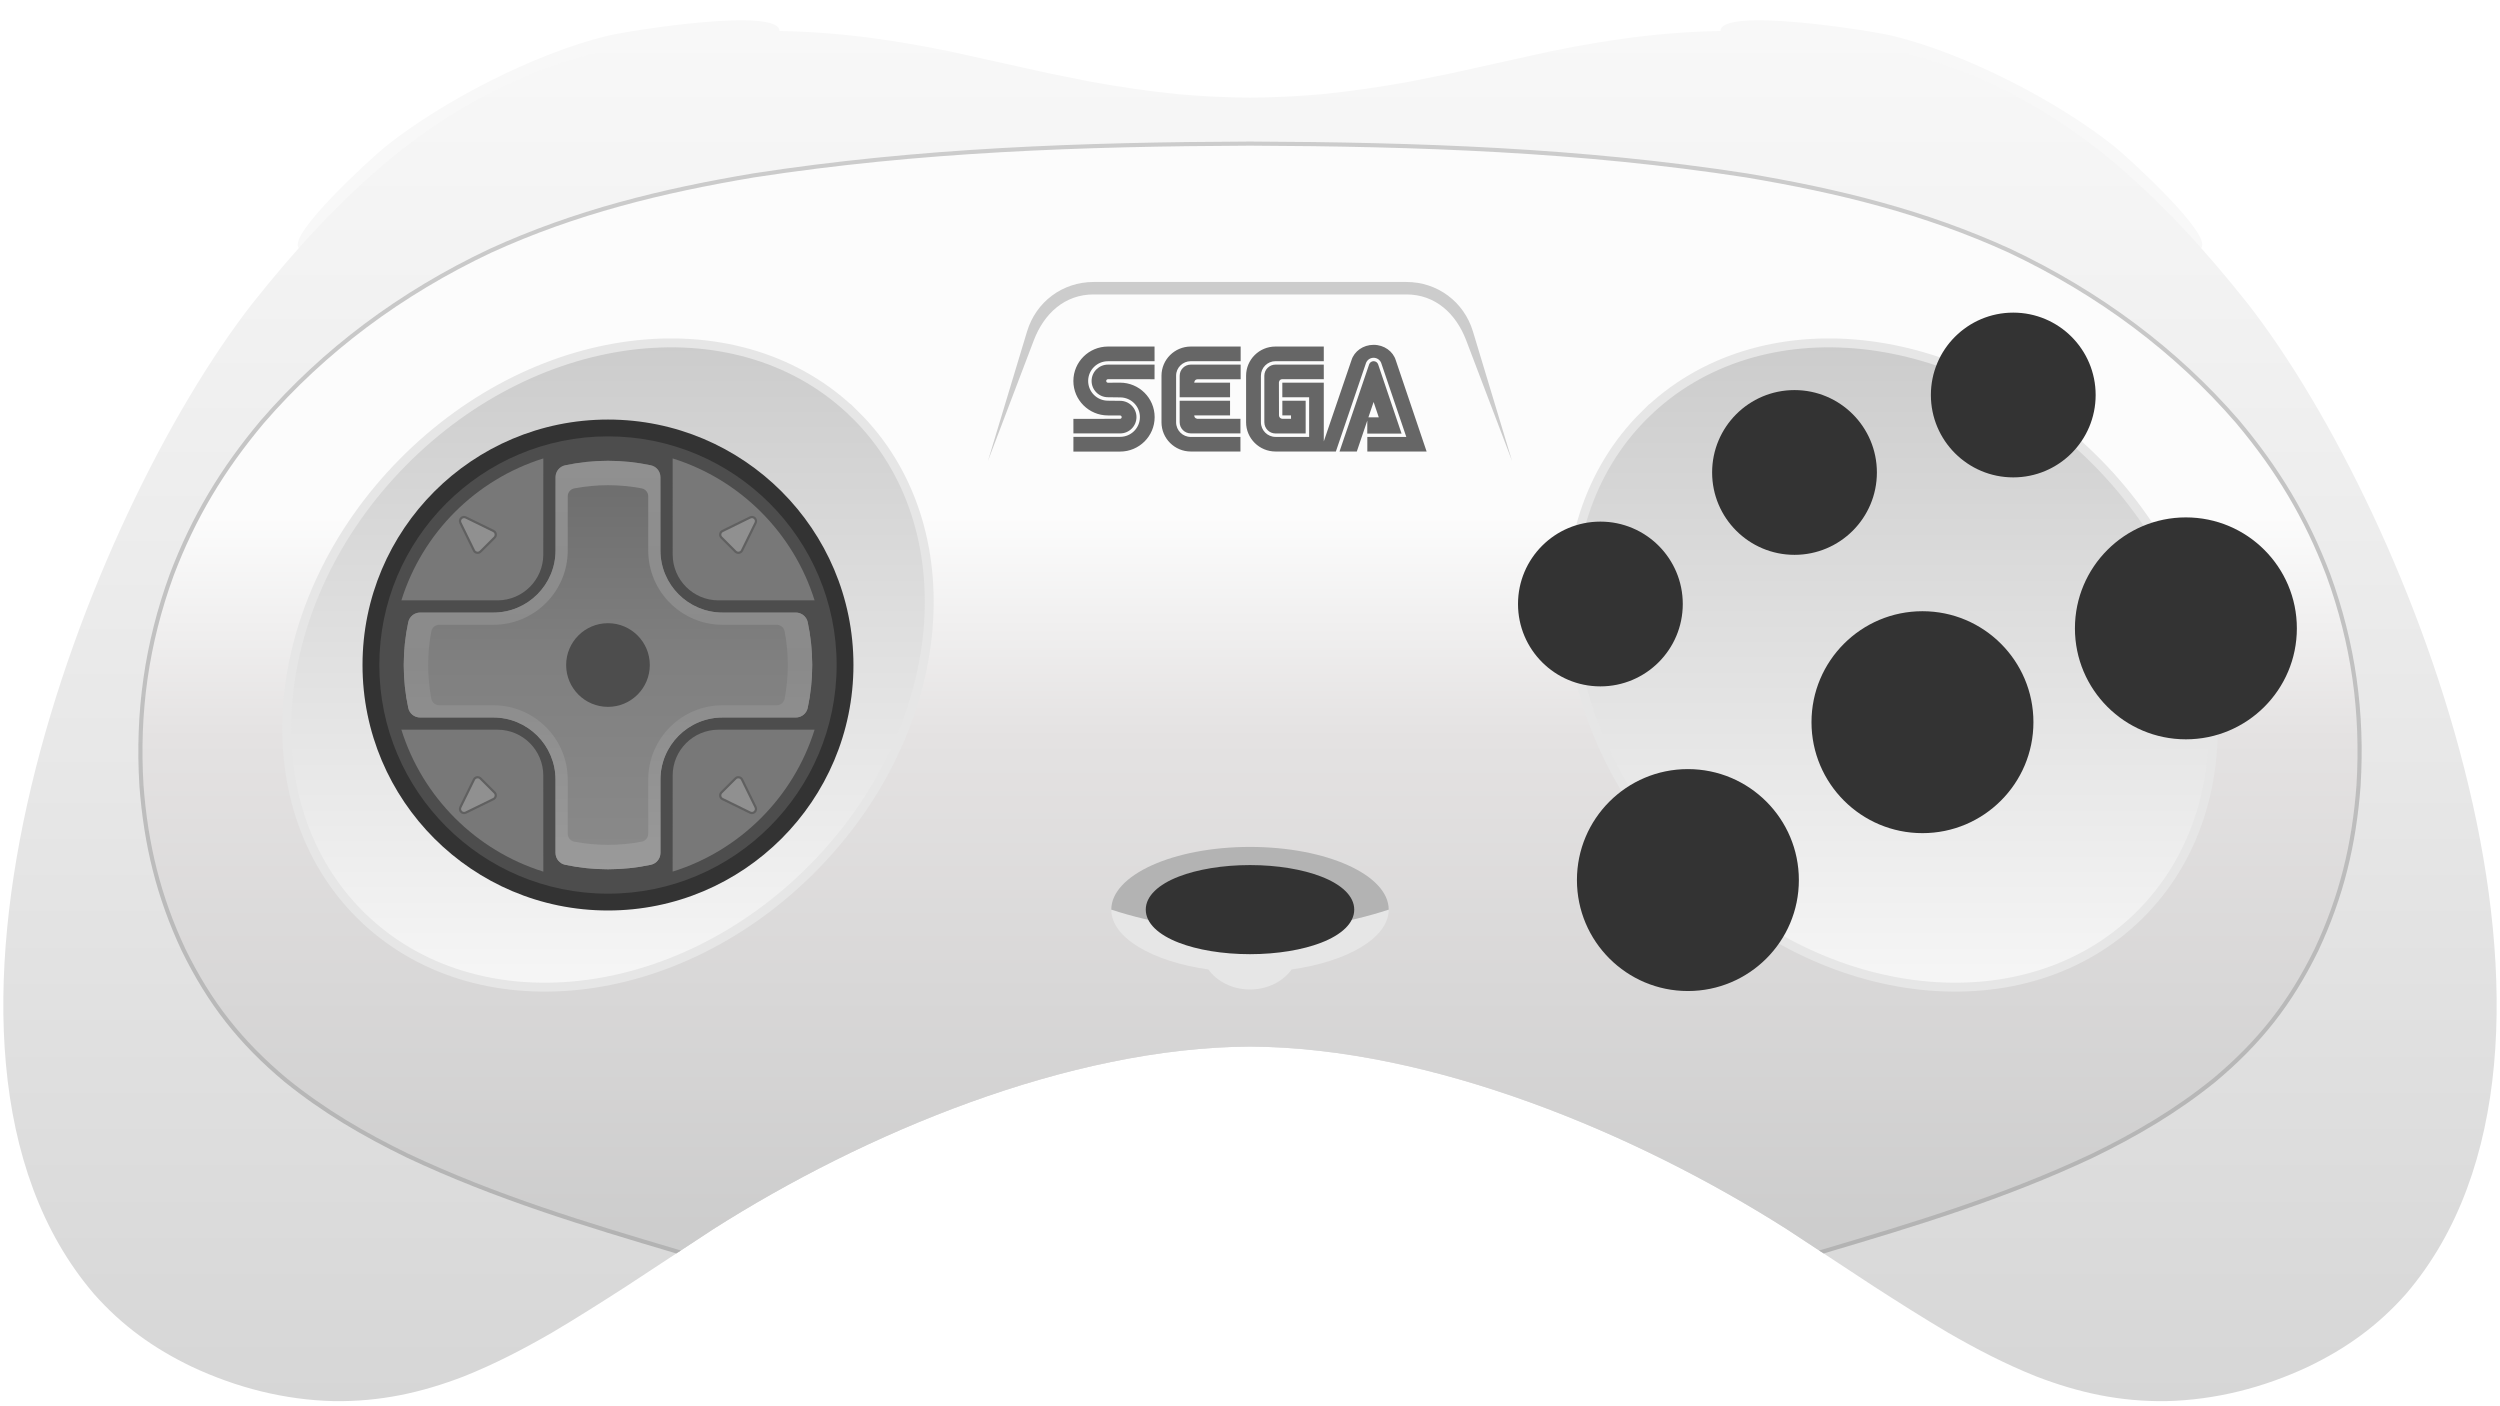 <?xml version="1.0" encoding="UTF-8"?>
<!DOCTYPE svg PUBLIC "-//W3C//DTD SVG 1.1//EN" "http://www.w3.org/Graphics/SVG/1.1/DTD/svg11.dtd">
<svg xml:space="preserve" viewBox="0 0 562 316" width="562px" height="316px" version="1.1" style="shape-rendering:geometricPrecision; fill-rule:evenodd; clip-rule:evenodd" xmlns="http://www.w3.org/2000/svg">
 <defs>
  <style type="text/css">
    .str0 {stroke:#E6E6E6;stroke-width:2}
    .fil9 {fill:#333333}
    .fil10 {fill:#4D4D4D}
    .fil13 {fill:#606060}
    .fil8 {fill:#666666}
    .fil12 {fill:#787878}
    .fil14 {fill:#909090}
    .fil7 {fill:#B3B3B3}
    .fil4 {fill:#CCCCCC}
    .fil6 {fill:#E6E6E6}
    .fil0 {fill:#F8F8F8}
    .fil1 {fill:url(#id0)}
    .fil3 {fill:url(#id1)}
    .fil11 {fill:url(#id2)}
    .fil2 {fill:url(#id3)}
    .fil15 {fill:url(#id4)}
    .fil5 {fill:url(#id5)}
  </style>
  <linearGradient id="id0" gradientUnits="userSpaceOnUse" x1="281" y1="314.98" x2="281" y2="6.943">
   <stop offset="0" style="stop-opacity:1; stop-color:#D6D6D6"/>
   <stop offset="0.45" style="stop-opacity:1; stop-color:#E7E7E7"/>
   <stop offset="1" style="stop-opacity:1; stop-color:#F8F8F8"/>
  </linearGradient>
  <linearGradient id="id1" gradientUnits="userSpaceOnUse" x1="281.001" y1="281.777" x2="281.001" y2="31.816">
   <stop offset="0" style="stop-opacity:1; stop-color:#B3B3B3"/>
   <stop offset="1" style="stop-opacity:1; stop-color:#CCCCCC"/>
  </linearGradient>
  <linearGradient id="id2" gradientUnits="userSpaceOnUse" x1="136.675" y1="195.41" x2="136.675" y2="103.586">
   <stop offset="0" style="stop-opacity:1; stop-color:#8A8A8A"/>
   <stop offset="0.5" style="stop-opacity:1; stop-color:gray"/>
   <stop offset="1" style="stop-opacity:1; stop-color:#6C6C6C"/>
  </linearGradient>
  <linearGradient id="id3" gradientUnits="userSpaceOnUse" x1="281" y1="281.464" x2="281" y2="116.208">
   <stop offset="0" style="stop-opacity:1; stop-color:#CCCCCC"/>
   <stop offset="0.7" style="stop-opacity:1; stop-color:#E4E2E2"/>
   <stop offset="1" style="stop-opacity:1; stop-color:#FCFCFC"/>
  </linearGradient>
  <linearGradient id="id4" gradientUnits="userSpaceOnUse" x1="136.675" y1="195.41" x2="136.675" y2="103.586">
   <stop offset="0" style="stop-opacity:1; stop-color:#9A9A9A"/>
   <stop offset="0.5" style="stop-opacity:1; stop-color:#8A8A8A"/>
   <stop offset="1" style="stop-opacity:1; stop-color:#909090"/>
  </linearGradient>
  <linearGradient id="id5" gradientUnits="userSpaceOnUse" x1="136.675" y1="221.916" x2="136.675" y2="77.081">
   <stop offset="0" style="stop-opacity:1; stop-color:#F6F6F6"/>
   <stop offset="1" style="stop-opacity:1; stop-color:#CCCCCC"/>
  </linearGradient>
 </defs>
 <g>
  <g id="shell">
   <path class="fil0" d="M86.471 33.097c12.973,-10.42 33.935,-21.143 50.009,-25.026 5.378,-1.299 38.81,-6.505 38.739,-1.1 -0.147,0.968 -3.377,0.748 -5.137,0.768 -16.307,0.377 -31.066,2.815 -46.467,8.284 -13.016,4.824 -23.518,11.405 -34.332,20.091 -7.795,6.435 -19.517,21.167 -22.108,19.646 -2.646,-2.906 15.798,-19.766 19.296,-22.663zm389.058 0c-12.973,-10.42 -33.935,-21.143 -50.009,-25.026 -5.378,-1.299 -38.81,-6.505 -38.739,-1.1 0.147,0.968 3.377,0.748 5.137,0.768 16.307,0.377 31.066,2.815 46.467,8.284 13.016,4.824 23.518,11.405 34.332,20.091 7.795,6.435 19.517,21.167 22.108,19.646 2.646,-2.906 -15.798,-19.766 -19.296,-22.663z"/>
   <path class="fil1" d="M281 21.951c-5.455,-0.044 -10.665,-0.297 -16.1,-0.768 -6.726,-0.679 -13.183,-1.628 -19.833,-2.837l-9.343 -1.878 -22.145 -4.901c-14.922,-3.05 -28.302,-4.784 -43.568,-4.613 -16.307,0.378 -31.565,2.816 -46.967,8.285 -13.015,4.824 -23.874,11.262 -34.688,19.948 -12.083,9.976 -21.958,20.877 -31.687,33.119 -37.239,47.881 -83.191,166.874 -35.537,222.576 6.315,7.134 13.392,12.215 21.951,16.34 10.072,4.722 20.879,7.5 32.019,7.751 10.34,0.135 19.557,-1.863 29.178,-5.562 6.983,-2.793 13.288,-6.078 19.795,-9.825 5.696,-3.37 11.162,-6.843 16.728,-10.429l19.478 -12.8c34.015,-21.643 79.975,-40.866 120.719,-41.084 40.744,0.218 86.704,19.441 120.719,41.084l19.478 12.8c5.566,3.586 11.032,7.059 16.728,10.429 6.507,3.747 12.812,7.032 19.795,9.825 9.621,3.699 18.838,5.697 29.178,5.562 11.14,-0.251 21.947,-3.029 32.019,-7.751 8.559,-4.125 15.636,-9.206 21.951,-16.34 47.654,-55.702 1.702,-174.695 -35.537,-222.576 -9.729,-12.242 -19.604,-23.143 -31.687,-33.119 -10.814,-8.686 -21.673,-15.124 -34.688,-19.948 -15.402,-5.469 -30.66,-7.907 -46.967,-8.285 -15.266,-0.171 -28.646,1.563 -43.568,4.613l-22.145 4.901 -9.343 1.878c-6.65,1.209 -13.107,2.158 -19.833,2.837 -5.435,0.471 -10.645,0.724 -16.1,0.768z"/>
   <path class="fil2" d="M44.442 116.208c3.974,-7.561 8.73,-14.494 14.519,-21.388 14.145,-16.399 31.691,-29.184 51.236,-38.425 19.172,-8.759 38.499,-13.482 59.226,-16.966 37.282,-5.768 73.905,-6.989 111.577,-7.148 37.674,0.159 74.293,1.381 111.577,7.148 20.727,3.485 40.052,8.207 59.226,16.966 19.513,9.226 37.121,22.041 51.235,38.425 5.784,6.88 10.545,13.823 14.52,21.388 2.171,4.129 4.106,8.444 5.847,13.035 5.639,15.536 7.807,30.894 6.792,47.388 -0.995,13.172 -3.829,24.91 -9.457,36.89 -5.856,11.962 -12.79,20.777 -22.939,29.27 -8.601,6.965 -17.515,12.183 -27.442,17.015 -19.897,9.364 -39.772,15.405 -60.87,21.657l-7.77 -5.106c-34.011,-21.643 -79.979,-40.866 -120.719,-41.084 -40.744,0.218 -86.704,19.441 -120.719,41.084l-7.771 5.107c-21.091,-6.251 -40.979,-12.293 -60.869,-21.658 -9.923,-4.827 -18.847,-10.054 -27.443,-17.015 -10.151,-8.497 -17.079,-17.303 -22.939,-29.27 -5.619,-11.961 -8.473,-23.736 -9.457,-36.89 -1.009,-16.476 1.148,-31.87 6.792,-47.388 1.744,-4.596 3.68,-8.91 5.848,-13.035z"/>
   <path class="fil3" d="M281 32.746c-18.82,0.079 -37.384,0.425 -55.909,1.471 -18.507,1.044 -36.96,2.789 -55.569,5.667 -10.352,1.74 -20.373,3.793 -30.171,6.498 -9.79,2.703 -19.385,6.063 -28.939,10.426 -9.91,4.686 -19.318,10.29 -28.008,16.807 -8.397,6.299 -16.144,13.459 -23.073,21.489 -4.458,5.309 -8.314,10.656 -11.656,16.278 -3.343,5.624 -6.187,11.543 -8.645,18.025 -2.81,7.726 -4.752,15.422 -5.866,23.236 -1.113,7.809 -1.399,15.74 -0.898,23.939 0.49,6.551 1.447,12.772 2.979,18.828 1.532,6.058 3.64,11.965 6.436,17.914 2.907,5.939 6.081,11.095 9.783,15.82 3.714,4.734 7.983,9.063 13.033,13.29 4.277,3.463 8.639,6.497 13.167,9.267 4.531,2.771 9.23,5.279 14.179,7.686 9.924,4.672 19.853,8.509 29.932,11.958 10.097,3.455 20.332,6.518 30.866,9.64l0.413 0.122 -1.019 0.669c-10.435,-3.093 -20.578,-6.133 -30.559,-9.548 -10.109,-3.459 -20.07,-7.31 -30.034,-12.001 -4.974,-2.419 -9.703,-4.942 -14.263,-7.731 -4.56,-2.789 -8.963,-5.853 -13.279,-9.348 -5.101,-4.269 -9.394,-8.618 -13.147,-13.403 -3.744,-4.777 -6.973,-10.018 -9.911,-16.02 -2.824,-6.01 -4.957,-11.98 -6.502,-18.089 -1.545,-6.109 -2.509,-12.368 -3.002,-18.971 -0.506,-8.26 -0.218,-16.28 0.904,-24.153 1.123,-7.878 3.081,-15.638 5.915,-23.428 2.479,-6.537 5.348,-12.509 8.716,-18.176 3.37,-5.669 7.242,-11.041 11.73,-16.387 6.972,-8.078 14.792,-15.311 23.243,-21.649 8.745,-6.559 18.192,-12.189 28.153,-16.898 9.602,-4.385 19.27,-7.773 29.104,-10.489 9.84,-2.716 19.869,-4.772 30.244,-6.515 18.654,-2.885 37.168,-4.637 55.693,-5.683 18.523,-1.046 37.112,-1.392 55.963,-1.471 18.851,0.079 37.436,0.425 55.959,1.471 18.524,1.046 37.039,2.798 55.693,5.683 10.375,1.743 20.404,3.799 30.243,6.515 9.834,2.716 19.503,6.104 29.105,10.489 9.961,4.709 19.407,10.339 28.152,16.898 8.451,6.338 16.272,13.571 23.243,21.649 4.489,5.346 8.361,10.718 11.73,16.387 3.369,5.667 6.238,11.639 8.717,18.176 2.833,7.79 4.792,15.55 5.914,23.428 1.122,7.873 1.41,15.893 0.905,24.153 -0.494,6.603 -1.458,12.862 -3.003,18.971 -1.545,6.109 -3.677,12.079 -6.502,18.089 -2.938,6.002 -6.167,11.243 -9.911,16.02 -3.753,4.785 -8.045,9.134 -13.146,13.403 -4.317,3.495 -8.719,6.559 -13.28,9.348 -4.56,2.789 -9.289,5.312 -14.263,7.731 -9.964,4.691 -19.925,8.542 -30.033,12.001 -9.982,3.415 -20.125,6.455 -30.56,9.549l-1.02 -0.67 0.415 -0.122c10.533,-3.122 20.768,-6.185 30.866,-9.64 10.079,-3.449 20.007,-7.286 29.931,-11.958 4.949,-2.407 9.648,-4.915 14.179,-7.686 4.529,-2.77 8.891,-5.804 13.167,-9.267 5.05,-4.227 9.32,-8.556 13.033,-13.29 3.703,-4.725 6.876,-9.881 9.784,-15.82 2.795,-5.949 4.903,-11.856 6.436,-17.914 1.532,-6.056 2.489,-12.277 2.978,-18.828 0.501,-8.199 0.215,-16.13 -0.898,-23.939 -1.113,-7.814 -3.056,-15.51 -5.865,-23.236 -2.459,-6.482 -5.302,-12.401 -8.646,-18.025 -3.342,-5.622 -7.198,-10.969 -11.656,-16.278 -6.929,-8.03 -14.675,-15.19 -23.073,-21.489 -8.69,-6.517 -18.098,-12.121 -28.007,-16.807 -9.554,-4.363 -19.15,-7.723 -28.94,-10.426 -9.797,-2.705 -19.819,-4.758 -30.17,-6.498 -18.609,-2.878 -37.063,-4.623 -55.569,-5.667 -18.525,-1.046 -37.091,-1.392 -55.911,-1.471z"/>
   <path class="fil4" d="M339.913 103.634l-8.798 -29.13c-2.016,-6.677 -7.988,-11.118 -14.972,-11.118l-70.287 0c-6.984,0 -12.955,4.442 -14.972,11.118l-8.798 29.13 10.304 -27.099c2.307,-6.066 6.967,-10.346 13.466,-10.346l70.287 0c6.499,0 11.159,4.281 13.466,10.346l10.304 27.099z"/>
   <path class="fil5 str0" d="M192.207 93.184c25.498,25.144 21.304,70.739 -9.366,101.841 -30.67,31.102 -76.202,35.931 -101.699,10.787 -25.498,-25.143 -21.304,-70.739 9.366,-101.84 30.67,-31.102 76.202,-35.931 101.699,-10.788zm177.586 0c-25.497,25.144 -21.304,70.739 9.366,101.841 30.67,31.102 76.202,35.931 101.699,10.787 25.497,-25.143 21.304,-70.739 -9.366,-101.84 -30.67,-31.102 -76.202,-35.931 -101.699,-10.788z"/>
   <path class="fil6" d="M312.181 204.484c0,6.312 -9.175,11.654 -21.823,13.452 -1.937,2.7 -5.404,4.501 -9.358,4.501 -3.955,0 -7.421,-1.801 -9.358,-4.501 -12.649,-1.798 -21.823,-7.14 -21.823,-13.452l62.362 0z"/>
   <path class="fil7" d="M281 190.386c17.22,0 31.181,6.312 31.181,14.098 -9.443,3.093 -20.016,4.827 -31.181,4.827 -11.165,0 -21.739,-1.734 -31.181,-4.827 0,-7.786 13.96,-14.098 31.181,-14.098z"/>
   <g>
    <path class="fil8" d="M241.299 101.526l10.493 -0.011c4.293,0 7.772,-3.468 7.772,-7.742 0,-4.282 -3.479,-7.751 -7.772,-7.751l-2.725 0.016c-0.215,0 -0.389,-0.177 -0.389,-0.394 0,-0.216 0.174,-0.393 0.389,-0.393l10.473 0.003 0.005 -3.286 -10.481 0c-2.026,0 -3.674,1.646 -3.674,3.668 0,2.024 1.648,3.664 3.674,3.664l2.738 0.036c2.46,0 4.45,1.984 4.45,4.431 0,2.449 -1.99,4.437 -4.45,4.437l-10.499 0 -0.004 3.322zm0.004 -4.093l10.499 0c2.033,0 3.677,-1.64 3.677,-3.666 0,-2.025 -1.644,-3.662 -3.677,-3.662l-2.738 -0.03c-2.455,0 -4.447,-1.986 -4.447,-4.439 0,-2.447 1.992,-4.433 4.447,-4.433l10.481 -0.002 -0.005 -3.299 -10.473 0c-4.289,0 -7.772,3.465 -7.772,7.743 0,4.277 3.483,7.744 7.772,7.744l2.71 0.004c0.206,0 0.38,0.168 0.38,0.38 0,0.209 -0.174,0.376 -0.38,0.376l-10.478 0.009 0.004 3.275 0 0zm0 0l0 0 0 0zm26.396 0.792c-1.821,0 -3.312,-1.451 -3.312,-3.303l0 -10.482c0,-1.782 1.491,-3.247 3.312,-3.247l11.2 0.001 0 -3.292 -11.2 0c-3.645,0 -6.597,2.942 -6.597,6.574l0 10.446c0,3.633 2.952,6.579 6.597,6.579l11.153 0.004 -0.002 -3.284 -11.151 0.004 0 0zm0 0l0 0 0 0zm-2.509 -13.749c0,-1.389 1.117,-2.514 2.509,-2.514l11.2 0 0 3.296 -9.65 0c-0.773,0 -0.783,0.767 -0.783,0.767l8.05 0 0 3.281 -11.33 0 0.004 -4.83 0 0zm0 0l0 0 0 0zm2.509 12.951c-1.387,0 -2.513,-1.12 -2.513,-2.505l0 -4.834 11.33 0 0 3.288 -8.051 0c0.011,0.773 0.784,0.777 0.784,0.777l9.603 0 -0.003 3.269 -11.15 0.005zm48.434 0.79l-8.759 0 0 3.286 13.33 0 -6.932 -20.512c-0.608,-2.001 -2.611,-3.473 -4.982,-3.473 -2.374,0 -4.371,1.465 -4.982,3.464l-6.222 18.246 0 -13.203 -9.322 0 0 3.281 6.028 0 0 8.911 -7.545 0c-1.814,0 -3.296,-1.478 -3.296,-3.295l0 -10.446c0,-1.818 1.472,-3.284 3.288,-3.284l10.847 0 0 -3.29 -10.872 0c-3.644,0 -6.596,2.942 -6.596,6.574l0 10.446c0,3.633 2.978,6.579 6.621,6.579l13.562 0.002 6.792 -19.947c0.277,-0.66 0.927,-1.126 1.691,-1.126 0.761,0 1.415,0.466 1.693,1.122l5.656 16.665 0 0zm-31.909 -3.295c0,1.392 1.126,2.524 2.515,2.524l6.775 0 0 -7.362 -5.242 0 0 3.292 1.946 0 0.006 0.773 -1.937 0c-0.423,0 -0.769,-0.35 -0.769,-0.773l-0.017 -7.354c0,0 -0.002,-0.764 0.777,-0.783l9.312 0 -0.004 -3.28 -10.848 0.003c-1.389,0 -2.515,1.125 -2.515,2.514l0 10.446 0.001 0zm0 0l0 0 0 0zm23.144 -0.378l-2.36 6.959 -3.887 0 6.659 -19.59c0.146,-0.419 0.543,-0.72 1.013,-0.72 0.47,0 0.871,0.302 1.013,0.72l5.266 15.556 -7.711 0 0.007 -2.925zm0.249 -0.735l2.329 0 -1.16 -3.447 -1.169 3.447zm8.516 4.408l0 0 0 0z"/>
   </g>
  </g>
  <g id="holes">
   <circle class="fil9" cx="136.674" cy="149.498" r="55.181"/>
   <path class="fil9" d="M281 194.468c6.204,0 11.86,0.985 15.988,2.577 4.599,1.773 7.445,4.393 7.445,7.439 0,3.045 -2.846,5.666 -7.445,7.439 -4.128,1.592 -9.784,2.577 -15.988,2.577 -6.205,0 -11.861,-0.985 -15.989,-2.577 -4.599,-1.773 -7.444,-4.394 -7.444,-7.439 0,-3.046 2.845,-5.666 7.444,-7.439 4.128,-1.592 9.784,-2.577 15.989,-2.577z"/>
   <circle class="fil9" cx="359.768" cy="135.779" r="18.52"/>
   <circle class="fil9" cx="403.405" cy="106.21" r="18.52"/>
   <circle class="fil9" cx="452.582" cy="88.797" r="18.52"/>
   <circle class="fil9" cx="379.44" cy="197.838" r="24.945"/>
   <circle class="fil9" cx="432.169" cy="162.346" r="24.945"/>
   <circle class="fil9" cx="491.389" cy="141.255" r="24.945"/>
  </g>
  <g id="dpad">
   <circle class="fil10" cx="136.674" cy="149.498" r="51.401"/>
   <path class="fil11" d="M136.674 140.095c5.193,0 9.403,4.21 9.403,9.403 0,5.194 -4.21,9.404 -9.403,9.404 -5.194,0 -9.404,-4.21 -9.404,-9.404 0,-5.193 4.21,-9.403 9.404,-9.403zm11.792 -32.812l0 16.446c0,7.72 6.258,13.978 13.978,13.978l16.446 0c1.309,0 2.411,0.891 2.684,2.171 0.662,3.102 1.012,6.32 1.012,9.62 0,3.3 -0.35,6.518 -1.012,9.62 -0.273,1.281 -1.375,2.172 -2.684,2.172l-16.446 0c-7.72,0 -13.978,6.258 -13.978,13.978l0 16.446c0,1.309 -0.891,2.411 -2.171,2.684 -3.102,0.662 -6.321,1.012 -9.62,1.012 -3.3,0 -6.519,-0.35 -9.62,-1.012 -1.281,-0.273 -2.172,-1.375 -2.172,-2.684l0 -16.446c0,-7.72 -6.258,-13.978 -13.978,-13.978l-16.446 0c-1.309,0 -2.411,-0.891 -2.684,-2.172 -0.662,-3.102 -1.012,-6.32 -1.012,-9.62 0,-3.299 0.35,-6.518 1.012,-9.62 0.273,-1.28 1.375,-2.171 2.684,-2.171l16.446 0c7.72,0 13.978,-6.258 13.978,-13.978l0 -16.446c0,-1.309 0.891,-2.411 2.172,-2.685 3.101,-0.662 6.32,-1.011 9.62,-1.011 3.299,0 6.518,0.349 9.62,1.011 1.28,0.274 2.171,1.375 2.171,2.685z"/>
   <path class="fil12" d="M111.817 134.962l-21.586 0c4.746,-15.179 16.727,-27.161 31.907,-31.907l-0.005 21.591c0,5.697 -4.618,10.316 -10.316,10.316zm0 29.073l-21.586 0c4.746,15.18 16.728,27.16 31.907,31.907l-0.005 -21.592c0,-5.697 -4.618,-10.315 -10.316,-10.315zm39.399 10.315l-0.005 21.592c15.18,-4.747 27.161,-16.728 31.907,-31.907l-21.586 0c-5.698,0 -10.316,4.618 -10.316,10.315zm10.316 -39.388l21.586 0c-4.746,-15.18 -16.727,-27.161 -31.907,-31.907l0.005 21.591c0,5.697 4.618,10.316 10.316,10.316z"/>
   <path class="fil13" d="M103.271 181.34l3.046 -6.213c0.171,-0.347 0.476,-0.575 0.858,-0.638 0.38,-0.063 0.745,0.054 1.017,0.326l3.166 3.166c0.272,0.272 0.389,0.636 0.326,1.017 -0.064,0.382 -0.291,0.686 -0.638,0.858l-6.212 3.046c-0.455,0.223 -0.983,0.136 -1.341,-0.222 -0.358,-0.358 -0.445,-0.887 -0.222,-1.34zm63.761 -6.213l3.046 6.213c0.223,0.453 0.136,0.982 -0.222,1.34 -0.358,0.358 -0.886,0.445 -1.34,0.222l-6.212 -3.046c-0.348,-0.171 -0.576,-0.476 -0.639,-0.858 -0.063,-0.38 0.054,-0.745 0.326,-1.017l3.166 -3.166c0.272,-0.272 0.637,-0.389 1.017,-0.326 0.382,0.063 0.688,0.291 0.858,0.638zm-4.728 -55.986l6.212 -3.046c0.453,-0.223 0.983,-0.136 1.34,0.221 0.358,0.358 0.445,0.887 0.222,1.341l-3.046 6.212c-0.171,0.348 -0.476,0.575 -0.858,0.638 -0.38,0.064 -0.745,-0.054 -1.017,-0.326l-3.166 -3.165c-0.272,-0.273 -0.389,-0.637 -0.326,-1.017 0.063,-0.383 0.291,-0.687 0.639,-0.858zm-57.47 -3.046l6.212 3.046c0.347,0.171 0.574,0.475 0.638,0.858 0.063,0.38 -0.054,0.744 -0.326,1.017l-3.166 3.165c-0.272,0.273 -0.637,0.39 -1.017,0.326 -0.383,-0.063 -0.687,-0.29 -0.858,-0.638l-3.046 -6.212c-0.223,-0.454 -0.136,-0.983 0.222,-1.341 0.357,-0.357 0.887,-0.444 1.341,-0.221z"/>
   <path class="fil14" d="M106.772 175.349l-3.047 6.212c-0.127,0.26 -0.078,0.555 0.127,0.759 0.205,0.205 0.499,0.255 0.759,0.127l6.212 -3.046c0.199,-0.098 0.324,-0.266 0.361,-0.485 0.036,-0.221 -0.027,-0.418 -0.186,-0.576l-3.165 -3.166c-0.159,-0.159 -0.355,-0.222 -0.576,-0.185 -0.219,0.036 -0.387,0.162 -0.485,0.36zm62.852 6.212l-3.047 -6.212c-0.097,-0.198 -0.266,-0.324 -0.484,-0.36 -0.222,-0.037 -0.419,0.026 -0.577,0.185l-3.166 3.166c-0.158,0.158 -0.221,0.355 -0.184,0.576 0.035,0.219 0.161,0.387 0.36,0.485l6.212 3.046c0.261,0.128 0.554,0.079 0.759,-0.127 0.205,-0.204 0.254,-0.499 0.127,-0.759zm-0.886 -65.012l-6.212 3.046c-0.199,0.098 -0.325,0.266 -0.36,0.485 -0.037,0.221 0.026,0.417 0.184,0.576l3.166 3.166c0.158,0.158 0.355,0.221 0.577,0.185 0.218,-0.036 0.387,-0.162 0.484,-0.361l3.047 -6.212c0.127,-0.26 0.078,-0.554 -0.127,-0.759 -0.205,-0.204 -0.499,-0.254 -0.759,-0.126zm-57.915 3.046l-6.212 -3.046c-0.26,-0.128 -0.555,-0.078 -0.759,0.126 -0.205,0.205 -0.255,0.499 -0.127,0.759l3.047 6.212c0.098,0.199 0.266,0.325 0.485,0.361 0.221,0.036 0.417,-0.027 0.576,-0.185l3.165 -3.166c0.159,-0.158 0.222,-0.355 0.186,-0.576 -0.037,-0.219 -0.162,-0.387 -0.361,-0.485z"/>
   <path class="fil15" d="M148.466 107.283l0 16.446c0,7.72 6.258,13.978 13.978,13.978l16.446 0c1.309,0 2.411,0.891 2.684,2.171 0.662,3.102 1.012,6.32 1.012,9.62 0,3.3 -0.35,6.518 -1.012,9.62 -0.273,1.281 -1.375,2.172 -2.684,2.172l-16.446 0c-7.72,0 -13.978,6.258 -13.978,13.978l0 16.446c0,1.309 -0.891,2.411 -2.171,2.684 -3.102,0.662 -6.321,1.012 -9.62,1.012 -3.3,0 -6.519,-0.35 -9.62,-1.012 -1.281,-0.273 -2.172,-1.375 -2.172,-2.684l0 -16.446c0,-7.72 -6.258,-13.978 -13.978,-13.978l-16.446 0c-1.309,0 -2.411,-0.891 -2.684,-2.172 -0.662,-3.102 -1.012,-6.32 -1.012,-9.62 0,-3.299 0.35,-6.518 1.012,-9.62 0.273,-1.28 1.375,-2.171 2.684,-2.171l16.446 0c7.72,0 13.978,-6.258 13.978,-13.978l0 -16.446c0,-1.309 0.891,-2.411 2.172,-2.685 3.101,-0.662 6.32,-1.012 9.62,-1.012 3.299,0 6.518,0.35 9.62,1.012 1.28,0.274 2.171,1.375 2.171,2.685zm-2.744 16.446l0 -12.149c0,-0.887 -0.618,-1.633 -1.49,-1.798 -2.448,-0.463 -4.975,-0.706 -7.557,-0.706 -2.584,0 -5.11,0.243 -7.559,0.706 -0.872,0.166 -1.489,0.911 -1.489,1.798l0 12.149c0,4.617 -1.871,8.798 -4.897,11.824 -3.027,3.026 -7.208,4.898 -11.825,4.898l-12.149 0c-0.887,0 -1.633,0.618 -1.797,1.49 -0.463,2.448 -0.707,4.974 -0.707,7.557 0,2.583 0.243,5.11 0.707,7.558 0.165,0.873 0.91,1.49 1.797,1.49l12.149 -0.001c4.617,0 8.798,1.872 11.825,4.898 3.026,3.026 4.897,7.208 4.897,11.825l0 12.149c0,0.887 0.618,1.632 1.49,1.797 2.448,0.463 4.974,0.707 7.558,0.707 2.582,0 5.109,-0.243 7.558,-0.707 0.872,-0.165 1.489,-0.91 1.489,-1.797l0 -12.149c0,-4.617 1.871,-8.799 4.897,-11.825 3.026,-3.026 7.208,-4.898 11.825,-4.898l12.149 0c0.887,0 1.632,-0.617 1.798,-1.489 0.463,-2.448 0.706,-4.975 0.706,-7.558 0,-2.583 -0.243,-5.11 -0.706,-7.558 -0.166,-0.872 -0.911,-1.489 -1.798,-1.489l-12.149 0c-4.617,0 -8.799,-1.872 -11.825,-4.898 -3.026,-3.026 -4.897,-7.207 -4.897,-11.824z"/>
  </g>
 </g>
</svg>


